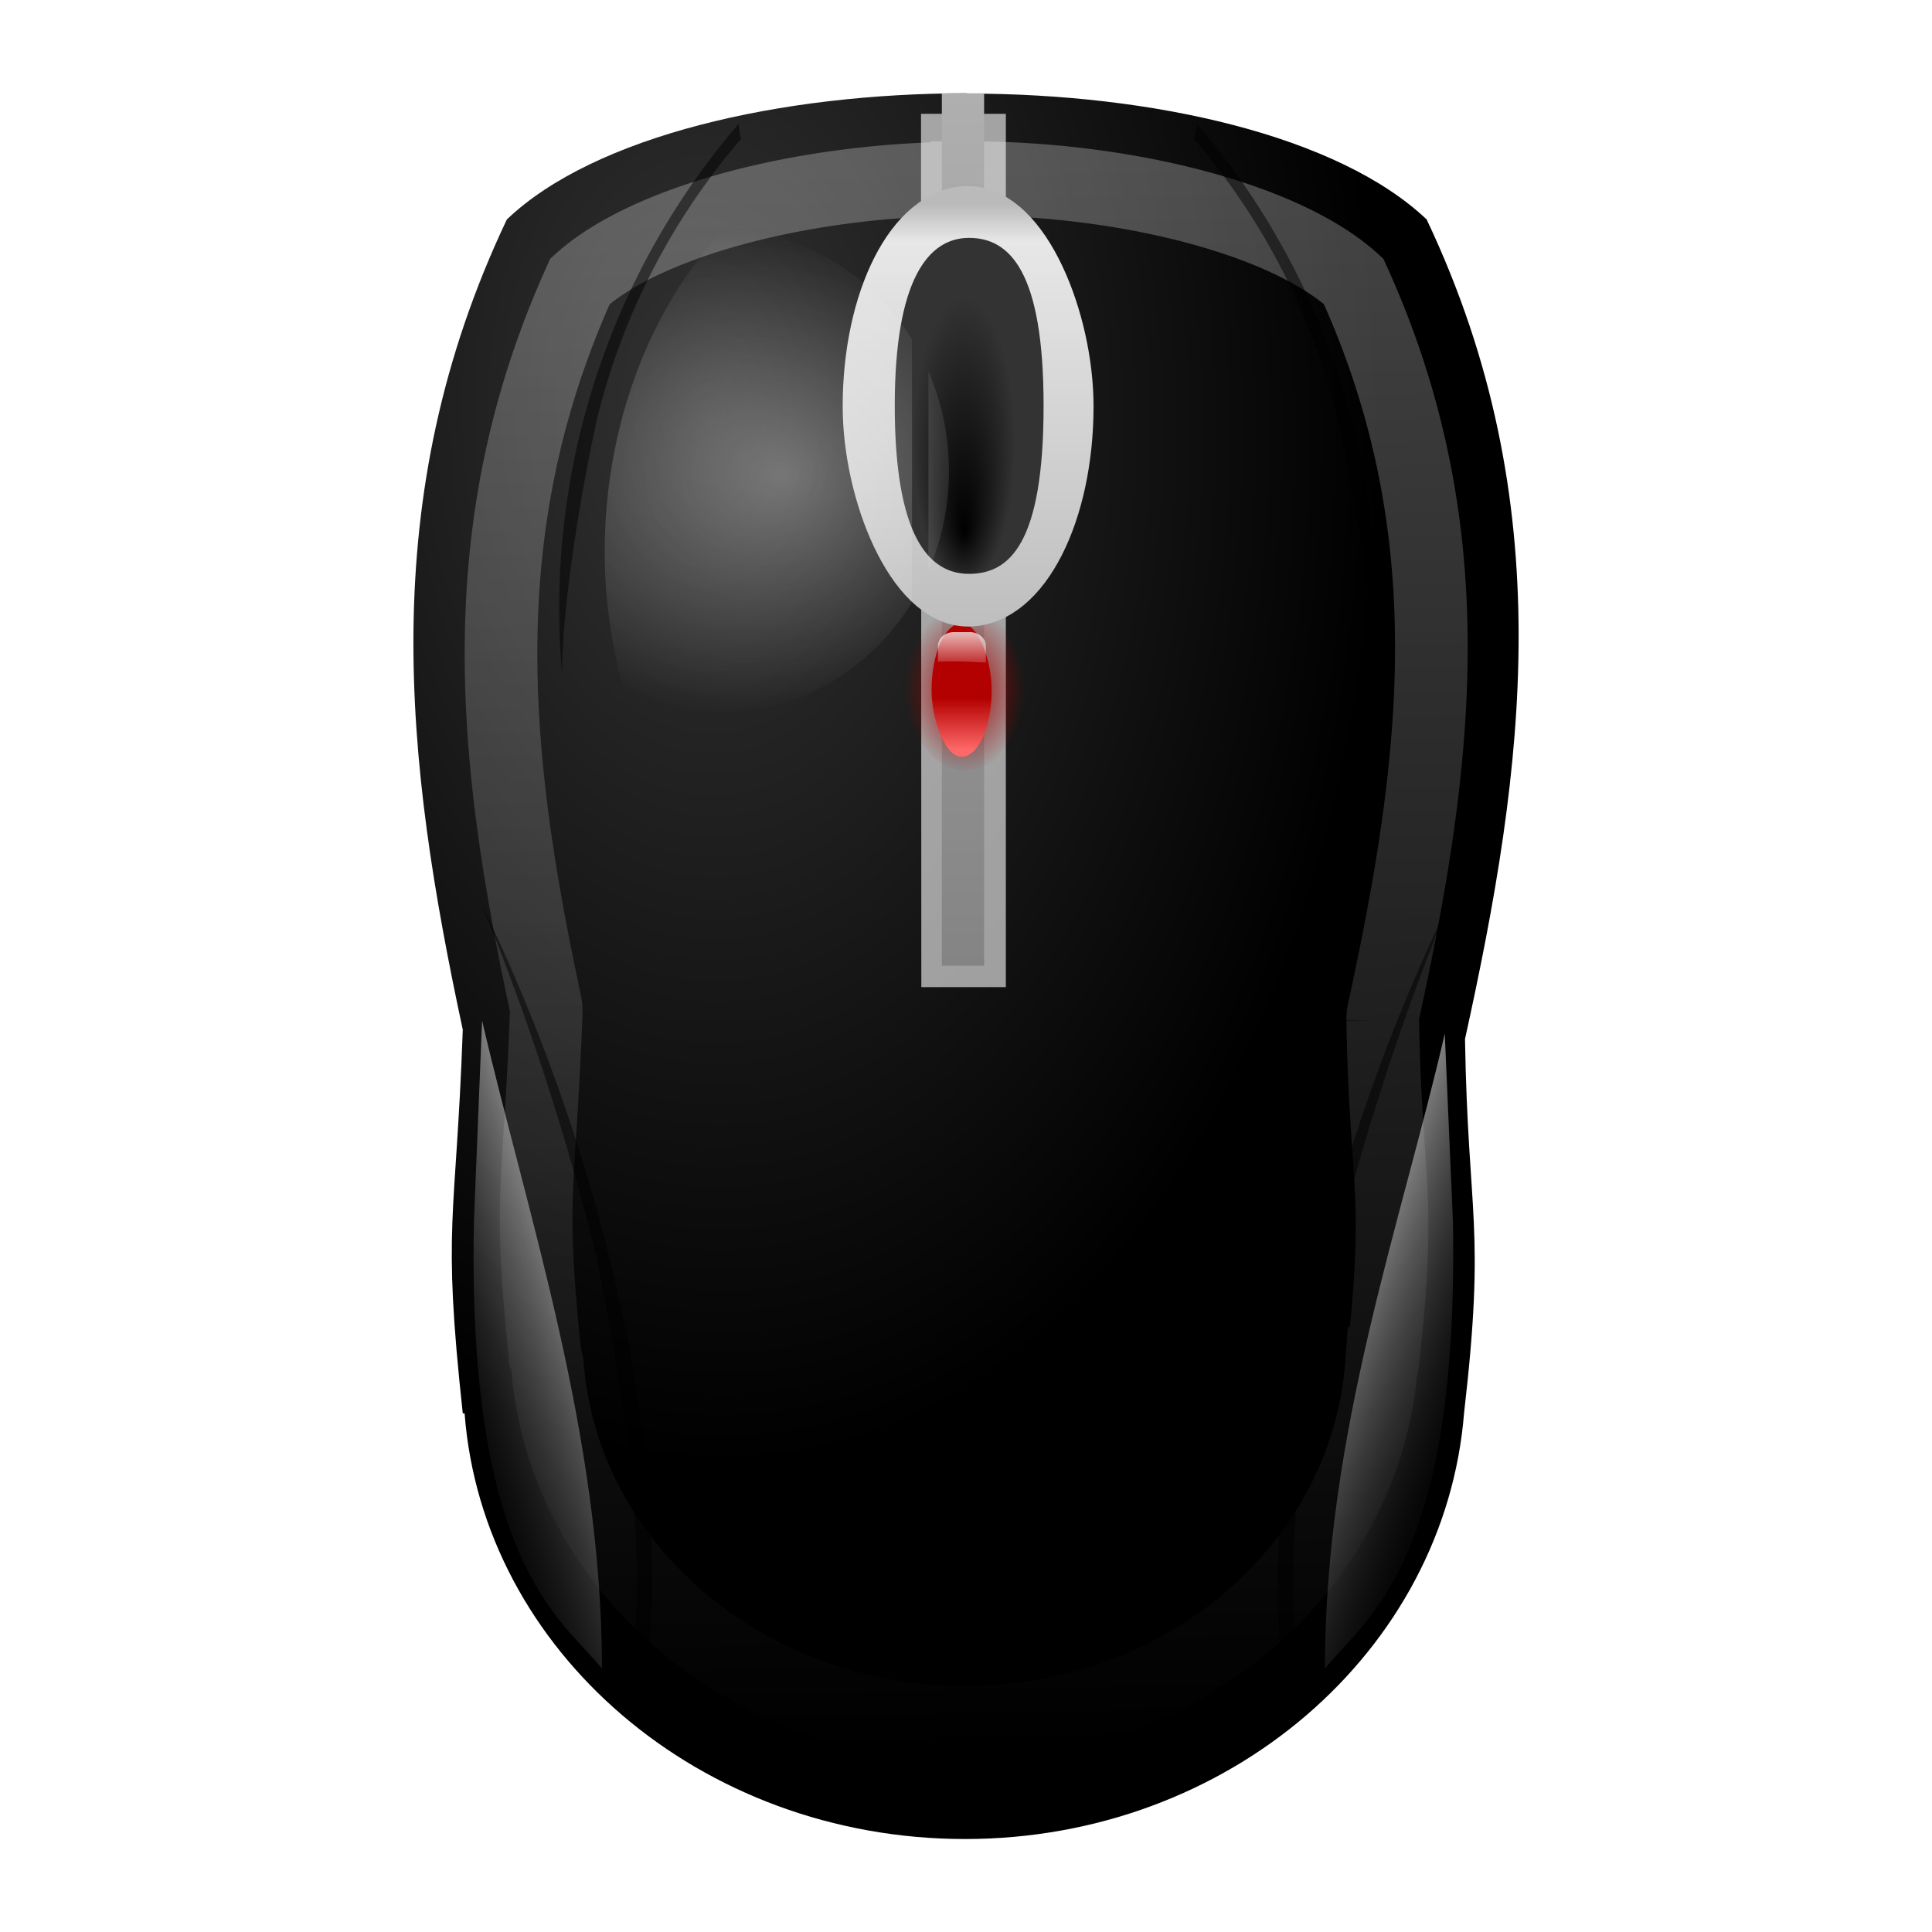 <svg xmlns="http://www.w3.org/2000/svg" xmlns:xlink="http://www.w3.org/1999/xlink" width="64" height="64"><defs><linearGradient id="h"><stop offset="0" stop-color="#333"/><stop offset="1"/></linearGradient><linearGradient id="b"><stop offset="0"/><stop stop-color="#333" offset="1"/></linearGradient><linearGradient id="d"><stop offset="0" stop-color="#b30000"/><stop offset="1" stop-color="#ff6868"/></linearGradient><linearGradient id="c"><stop offset="0" stop-color="#bababa"/><stop offset=".08" stop-color="#e7e7e7"/><stop offset="1" stop-color="#bababa"/></linearGradient><linearGradient id="f"><stop offset="0" stop-color="#fff"/><stop offset="1" stop-opacity="0"/></linearGradient><linearGradient id="g"><stop offset="0" stop-color="#afafaf"/><stop offset="1" stop-color="#5a5a5a"/></linearGradient><linearGradient id="e"><stop offset="0" stop-color="#a60000"/><stop offset="1" stop-color="#a60000" stop-opacity="0"/></linearGradient><linearGradient id="a"><stop offset="0" stop-color="#fff"/><stop offset="1" stop-color="#fff" stop-opacity="0"/></linearGradient><radialGradient xlink:href="#a" id="u" gradientUnits="userSpaceOnUse" gradientTransform="matrix(1.622 0 0 1.687 -416.98 -211.17)" cx="661.94" cy="307.5" fx="665.27" fy="307.79" r="20.51"/><filter x="-.21" width="1.41" y="-.12" height="1.24" id="v"><feGaussianBlur stdDeviation="3.51"/></filter><radialGradient xlink:href="#b" id="t" gradientUnits="userSpaceOnUse" gradientTransform="matrix(.188 0 0 .535 -68.64 -145.95)" cx="534.99" cy="300.16" fx="534.99" fy="305.8" r="8.98"/><linearGradient xlink:href="#c" id="s" gradientUnits="userSpaceOnUse" gradientTransform="matrix(.469 0 0 .462 -218.24 -128.05)" x1="533.92" y1="291.82" x2="533.92" y2="324.82"/><linearGradient xlink:href="#a" id="r" gradientUnits="userSpaceOnUse" gradientTransform="matrix(.425 0 0 .354 -256.65 -94.48)" x1="678.13" y1="324.57" x2="678.13" y2="329.89"/><linearGradient xlink:href="#d" id="q" gradientUnits="userSpaceOnUse" gradientTransform="matrix(.425 0 0 .354 -256.65 -94.48)" x1="678.13" y1="332.24" x2="678.13" y2="337.07"/><radialGradient xlink:href="#e" id="o" gradientUnits="userSpaceOnUse" gradientTransform="matrix(1 0 0 2.667 0 -552.11)" cx="678.13" cy="331.27" fx="678.13" fy="331.27" r="2.34"/><filter x="-.27" width="1.53" y="-.1" height="1.2" id="p"><feGaussianBlur stdDeviation=".52"/></filter><linearGradient id="n" x1="16" x2="11.56" y1="33" y2="34.51" gradientUnits="userSpaceOnUse" xlink:href="#f" gradientTransform="translate(-2.65 -1.84) scale(1.411)"/><linearGradient id="m" x1="32.99" x2="37.13" y1="33.05" y2="34.62" gradientUnits="userSpaceOnUse" xlink:href="#f" gradientTransform="translate(-2.65 -1.84) scale(1.411)"/><linearGradient id="l" x1="24.5" x2="24.5" y1="3" y2="44.5" gradientUnits="userSpaceOnUse" xlink:href="#g" gradientTransform="matrix(1.411 0 0 1.376 -2.65 -1.05)"/><linearGradient id="j" x1="23.82" x2="24.56" y1="4.11" y2="44" gradientUnits="userSpaceOnUse" gradientTransform="translate(12.19 -11.2)"><stop offset="0" stop-color="#fff"/><stop offset="1" stop-color="#fff" stop-opacity="0"/></linearGradient><filter id="k" x="-.08" width="1.16" y="-.05" height="1.1" color-interpolation-filters="sRGB"><feGaussianBlur stdDeviation=".79"/></filter><radialGradient xlink:href="#h" id="i" cx="23.43" cy="20.4" fx="23.43" fy="20.4" r="18.31" gradientTransform="matrix(1.22 -.033 .052 1.905 -6.23 -24.4)" gradientUnits="userSpaceOnUse"/></defs><path d="M32.02 3.09c-6.14 0-12.32 1.4-15.23 4.18-4.4 9.27-3.36 17.99-1.46 26.84-.23 6.46-.69 6.35 0 12.71h.06c.6 7.87 7.81 14.1 16.58 14.1 8.74 0 15.9-6.23 16.53-14.12.72-6.23.13-6.42.03-12.38 1.98-8.98 3.18-17.75-1.27-27.15C44.34 4.5 38.22 3.1 32.05 3.1z" fill="url(#i)"/><path d="M30.51 3.77h2.81V32.7h-2.8z" opacity=".6" fill="#fff"/><path transform="matrix(1.287 0 0 1.312 -15.29 14.71)" d="M36.78-6.7c-4.12 0-8.22 1.05-9.97 2.59-2.88 6.24-2.24 12.03-.9 18.19a.99.99 0 0 1 .03.25c-.17 4.53-.47 4.51-.03 8.68a.99.99 0 0 1 0 .03.99.99 0 0 1 .06.2c.38 5.02 5 9.05 10.75 9.05s10.34-4.03 10.72-9.06a.99.99 0 0 1 .03-.06c.5-4.35.08-4.33 0-8.63a.99.99 0 0 1 .03-.25c1.38-6.24 2.14-12.1-.78-18.4-1.74-1.55-5.81-2.6-9.94-2.6z" opacity=".52" fill="none" stroke="url(#j)" stroke-width="1.87" filter="url(#k)"/><path d="M31.2 3.09h1.4v28.9h-1.4z" fill="url(#l)"/><path d="M47.86 34.24c-1.45 6.3-3.97 13.24-3.97 21.03 1.4-1.7 4.45-3.52 4.24-14.83z" opacity=".5" fill="url(#m)"/><path d="M15.97 33.81c1.46 6.3 3.97 13.7 3.97 21.46-1.4-1.7-4.47-3.52-4.24-14.83z" opacity=".5" fill="url(#n)"/><path d="M24.47 4.1a24.64 24.64 0 0 0-5.85 18.24c0-2.25.6-5.93 1.16-8.47a22.36 22.36 0 0 1 4.77-9.27 2.46 2.46 0 0 1-.08-.53z" fill-opacity=".5" fill-rule="evenodd"/><rect transform="matrix(.851 0 0 .443 -545.14 -123.97)" width="4.69" height="12.5" x="675.78" y="325.02" rx="10.44" ry="10.44" fill="url(#o)" filter="url(#p)"/><rect ry="2.73" rx="3.26" y="20.65" x="30.86" height="4.42" width="1.99" fill="url(#q)"/><path d="M31.6 20.94c-.3 0-.53.21-.53.45v.53c.48-.03 1.03 0 1.59.03v-.56c0-.26-.27-.45-.53-.45z" fill="url(#r)"/><rect ry="21.7" rx="16.13" y="7.09" x="28.84" height="12.74" width="6.46" stroke="url(#s)" stroke-width="1.85" stroke-linecap="round" stroke-linejoin="round" stroke-dashoffset="1.09"/><path d="M34.57 13.44c0 4.56-1.12 5.57-2.47 5.57s-2.46-1.28-2.46-5.57c0-4.18 1.11-5.56 2.46-5.56 1.35 0 2.47 1.11 2.47 5.56z" fill="url(#t)"/><path d="M39.65 4.1a24.64 24.64 0 0 1 5.83 18.24c.03-2.25-.6-5.93-1.17-8.47a22.36 22.36 0 0 0-4.76-9.27 2.46 2.46 0 0 0 .1-.53zm3.05 53.2c-1.4-8.58 1.32-19.15 5.27-27.31a84.06 84.06 0 0 0-3.79 11.66c-1 5-1.77 9.88-1.06 14.57-.13.18-.32.87-.42 1.08zm-21.49 0c1.44-8.58-1.3-19.15-5.24-27.31a84.06 84.06 0 0 1 3.79 11.66c.98 5 1.77 9.88 1.06 14.57.1.18.29.87.4 1.08z" fill-opacity=".5" fill-rule="evenodd"/><path transform="matrix(.278 0 0 .231 -158.1 -55.43)" d="M654.94 272.9c-12.42 15.81-17.52 42.24-11.9 65.94a22.44 22.44 0 0 0 11.52 3.25c9.57 0 17.96-6.27 22.82-15.75v-37.71c-4.8-9.34-13.05-15.56-22.44-15.72zm24.4 20.32v28.6a42.5 42.5 0 0 0 2.44-14.32c0-5.1-.88-9.92-2.44-14.28z" opacity=".59" fill="url(#u)" fill-rule="evenodd" filter="url(#v)"/></svg>